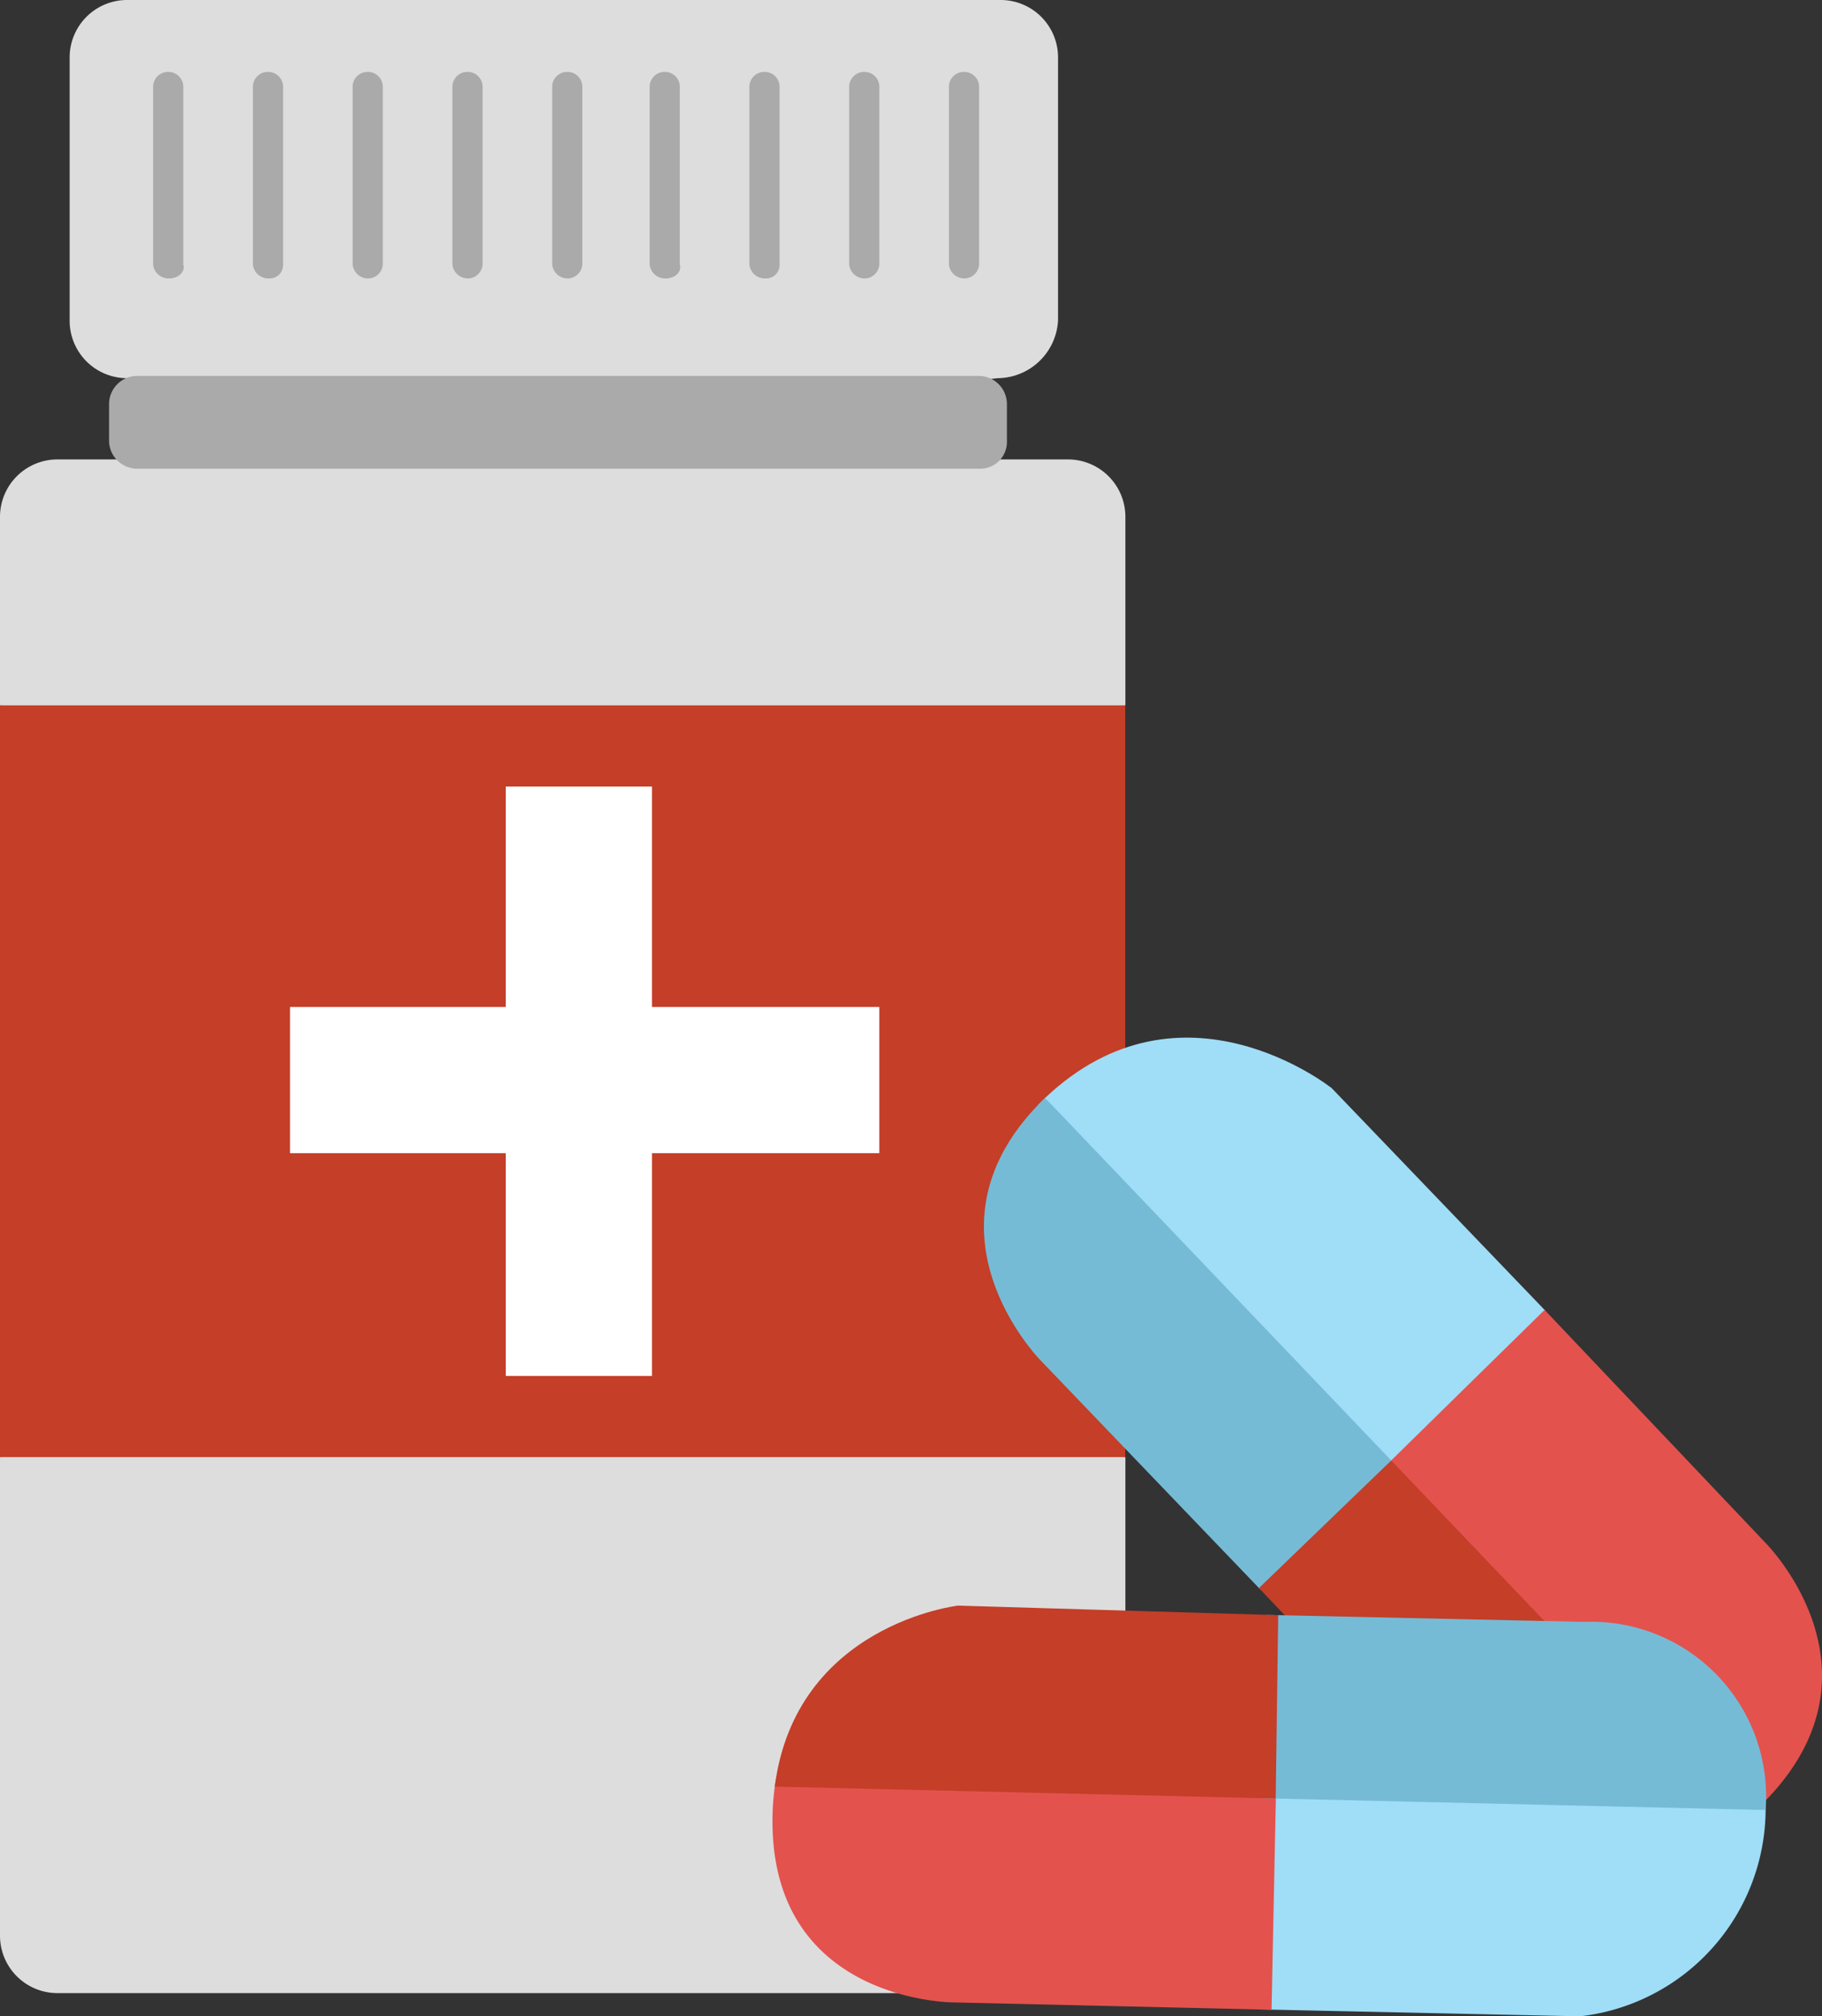 <svg xmlns="http://www.w3.org/2000/svg" viewBox="0 0 49.703 55"><rect x="0" y="0" width="49.703" height="55" fill="#333333" stroke="none"/><title>medical-school-admissions-doctor</title><path d="M27.215,10.316l-11.994,1.2-11.741-1.2A1.567,1.567,0,0,1,1.9,8.734V1.582A1.567,1.567,0,0,1,3.481,0h23.8a1.567,1.567,0,0,1,1.582,1.582V8.734A1.664,1.664,0,0,1,27.215,10.316Z" style="fill:#ddd"/><path d="M0,52.785a1.567,1.567,0,0,0,1.582,1.582H29.114A1.554,1.554,0,0,0,30.7,52.848v-13.1L15.791,37.532,0,39.747Z" style="fill:#ddd"/><path d="M29.114,12.532H1.582A1.567,1.567,0,0,0,0,14.114V19.24L15.063,21.18,30.7,19.24V14.114A1.567,1.567,0,0,0,29.114,12.532Z" style="fill:#ddd"/><rect y="19.24" width="30.696" height="20.506" style="fill:#c43e28"/><polygon points="23.987 27.468 17.785 27.468 17.785 21.456 13.797 21.456 13.797 27.468 7.911 27.468 7.911 31.456 13.797 31.456 13.797 37.532 17.785 37.532 17.785 31.456 23.987 31.456 23.987 27.468" style="fill:#fff"/><path d="M4.62,7.595h0a.423.423,0,0,1-.443-.38V2.342a.408.408,0,0,1,.38-.38H4.62a.408.408,0,0,1,.38.38V7.215C5.063,7.405,4.873,7.595,4.62,7.595Z" style="fill:#aaa"/><path d="M7.342,7.595h0a.423.423,0,0,1-.443-.38V2.342a.408.408,0,0,1,.38-.38h.063a.408.408,0,0,1,.38.38V7.215A.365.365,0,0,1,7.342,7.595Z" style="fill:#aaa"/><path d="M10.063,7.595h0a.423.423,0,0,1-.443-.38V2.342a.408.408,0,0,1,.38-.38h.063a.408.408,0,0,1,.38.38V7.215A.408.408,0,0,1,10.063,7.595Z" style="fill:#aaa"/><path d="M12.785,7.595h0a.423.423,0,0,1-.443-.38V2.342a.408.408,0,0,1,.38-.38h.063a.408.408,0,0,1,.38.38V7.215A.408.408,0,0,1,12.785,7.595Z" style="fill:#aaa"/><path d="M15.506,7.595h0a.423.423,0,0,1-.443-.38V2.342a.408.408,0,0,1,.38-.38h.063a.408.408,0,0,1,.38.38V7.215A.408.408,0,0,1,15.506,7.595Z" style="fill:#aaa"/><path d="M18.165,7.595h0a.423.423,0,0,1-.443-.38V2.342a.408.408,0,0,1,.38-.38h.063a.408.408,0,0,1,.38.38V7.215C18.608,7.405,18.418,7.595,18.165,7.595Z" style="fill:#aaa"/><path d="M20.886,7.595h0a.423.423,0,0,1-.443-.38V2.342a.408.408,0,0,1,.38-.38h.063a.408.408,0,0,1,.38.38V7.215A.365.365,0,0,1,20.886,7.595Z" style="fill:#aaa"/><path d="M23.608,7.595h0a.423.423,0,0,1-.443-.38V2.342a.408.408,0,0,1,.38-.38h.063a.408.408,0,0,1,.38.38V7.215A.408.408,0,0,1,23.608,7.595Z" style="fill:#aaa"/><path d="M26.329,7.595h0a.423.423,0,0,1-.443-.38V2.342a.408.408,0,0,1,.38-.38h.063a.408.408,0,0,1,.38.38V7.215A.408.408,0,0,1,26.329,7.595Z" style="fill:#aaa"/><path d="M26.709,12.785H3.734a.77.77,0,0,1-.759-.759V11.013a.77.77,0,0,1,.759-.759H26.709a.77.77,0,0,1,.759.759v1.013A.731.731,0,0,1,26.709,12.785Z" style="fill:#aaa"/><path d="M28.316,30.142l.19-.19c3.734-3.544,7.824-.268,7.824-.268l5.826,6.069L38.1,40.19Z" style="fill:#a0ddf7"/><path d="M37.785,40l4.35-4.269,6.03,6.358s3.544,3.544-.127,7.152a6.7,6.7,0,0,1-.759.633Z" style="fill:#e4524e"/><path d="M28.505,29.952l.19.19L38,39.888l-3.608,3.481L28.379,37.1S24.835,33.5,28.505,29.952Z" style="fill:#76bbd6"/><path d="M37.952,39.838l9.453,9.909c-3.544,2.785-7.025-.063-7.025-.063l-6.037-6.366Z" style="fill:#c43e28"/><path d="M48.165,49.114v.253A5.7,5.7,0,0,1,43.1,55l-8.8-.19L34.43,48.8Z" style="fill:#a0ddf7"/><path d="M34.81,48.8l-.123,6.021-8.675-.2s-5.063,0-4.937-5.127a6.77,6.77,0,0,1,.09-.949Z" style="fill:#e4524e"/><path d="M48.165,49.367h-.253L34.43,49.051l.127-5,8.671.19A4.768,4.768,0,0,1,48.165,49.367Z" style="fill:#76bbd6"/><path d="M34.8,49.059l-13.665-.325c.57-4.43,5-4.937,5-4.937l8.734.26Z" style="fill:#c43e28"/></svg>